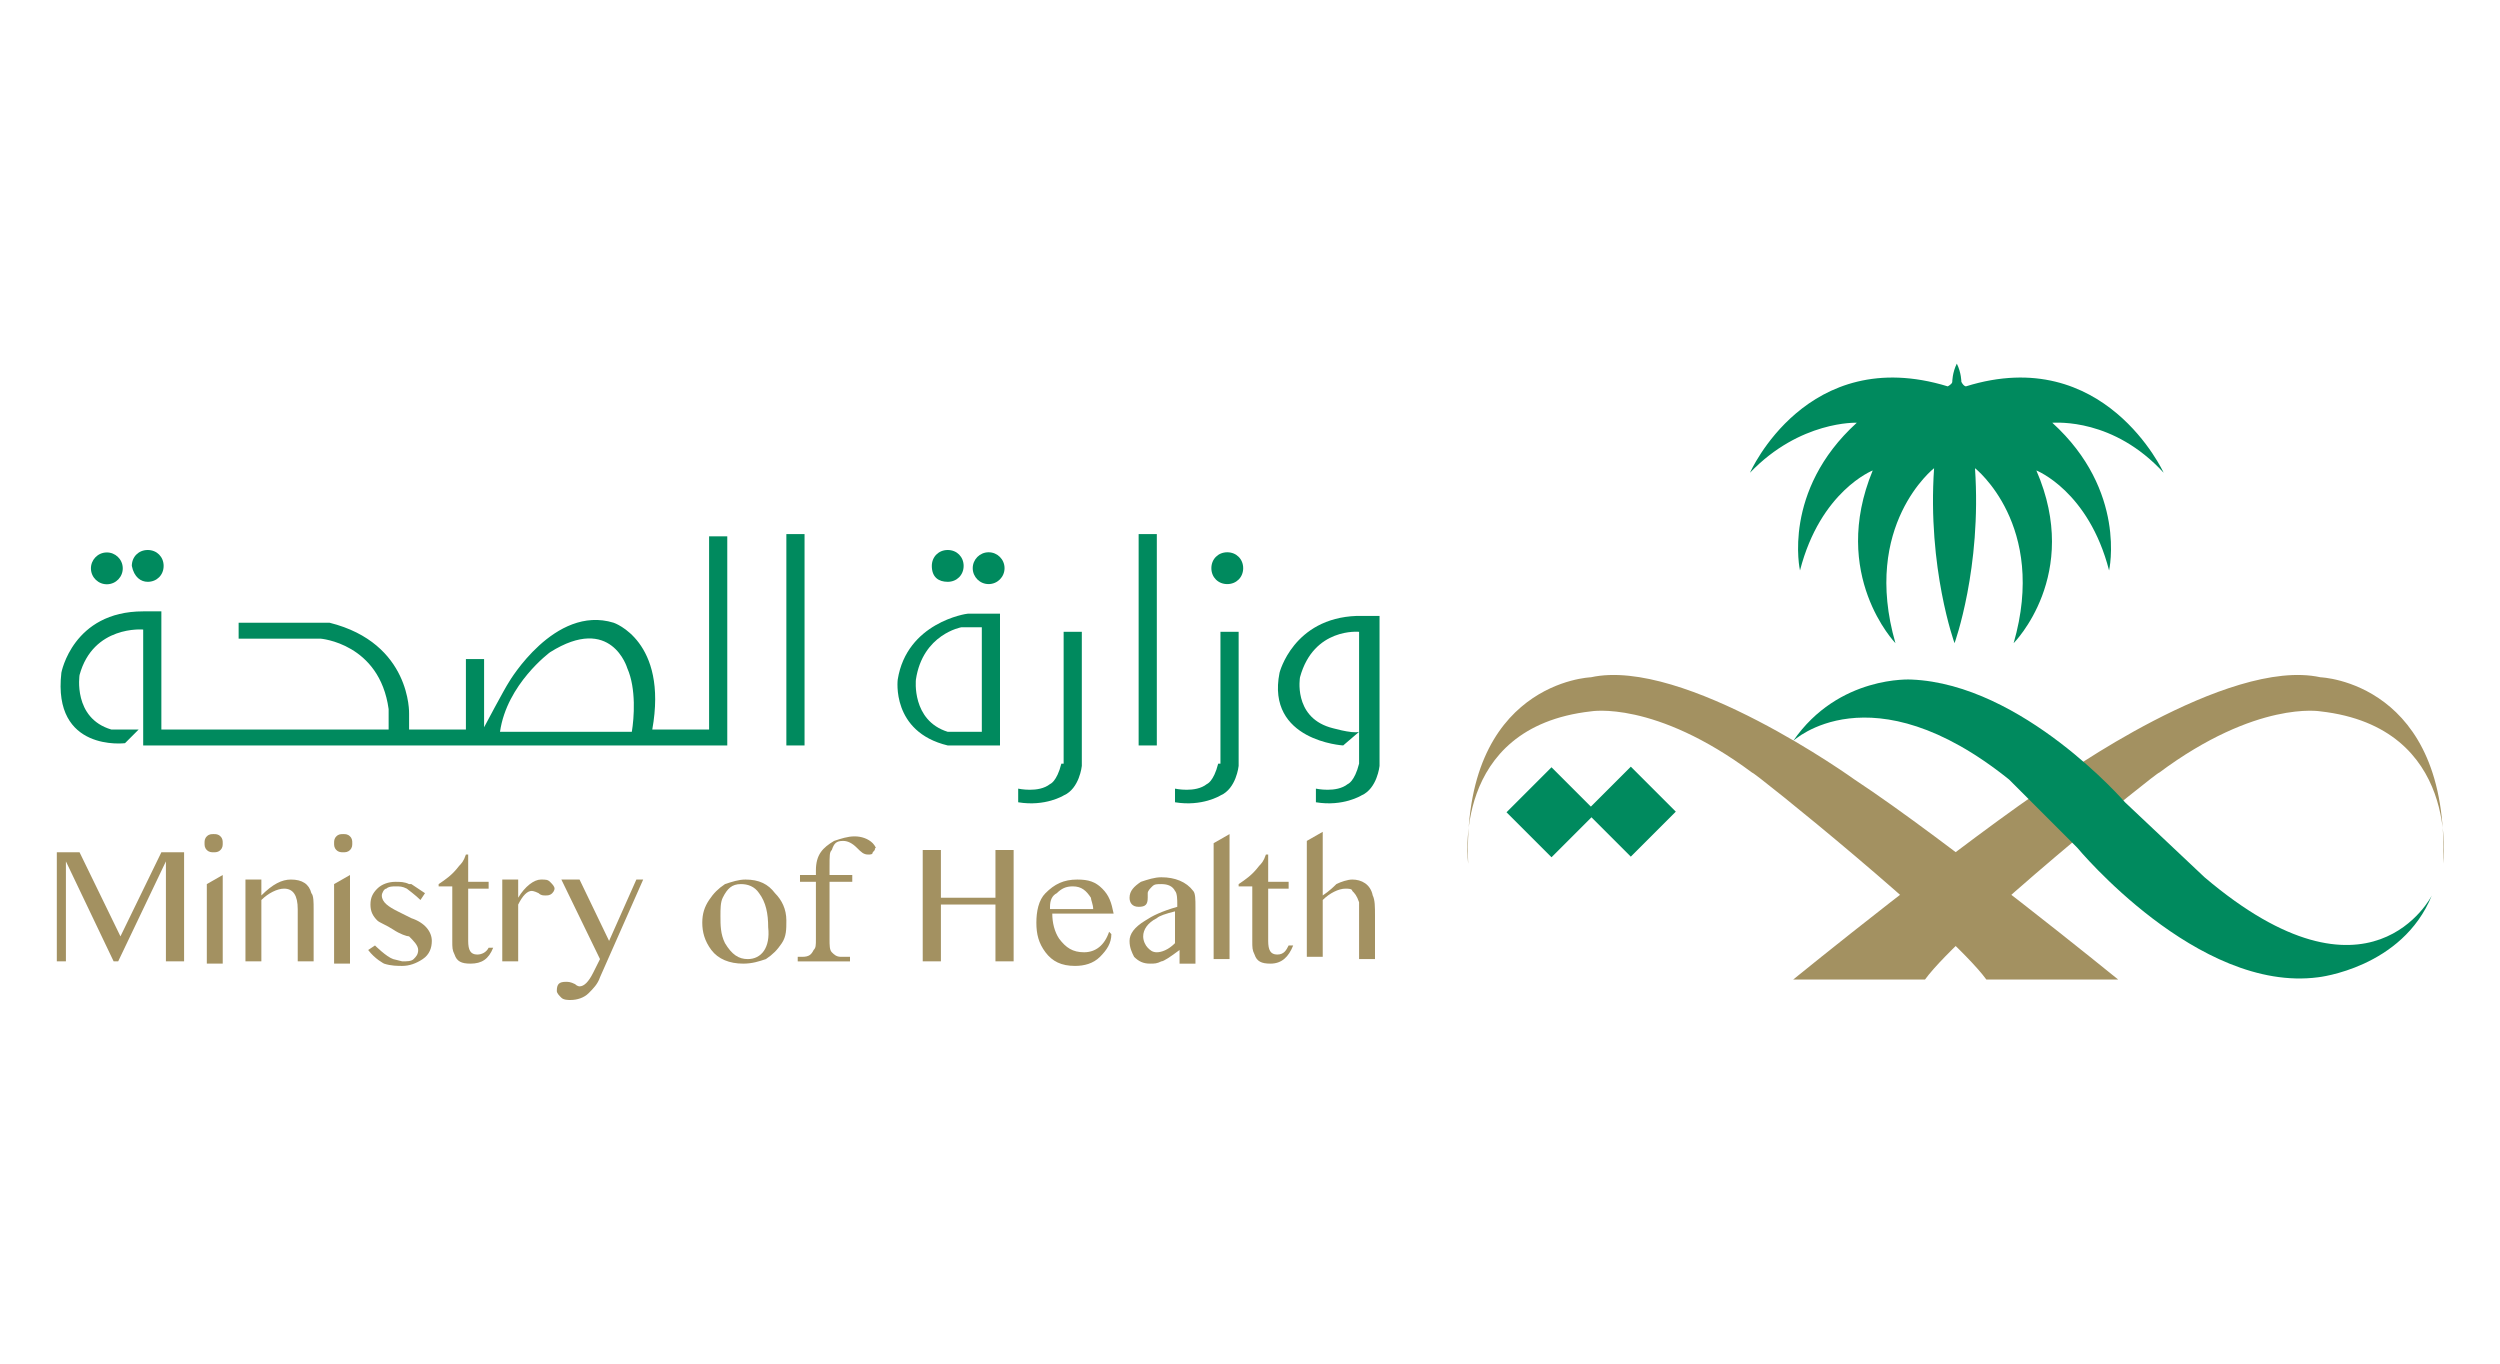 <?xml version="1.0" encoding="utf-8"?>
<!-- Generator: Adobe Illustrator 27.7.0, SVG Export Plug-In . SVG Version: 6.00 Build 0)  -->
<svg version="1.1" id="Layer_1" xmlns="http://www.w3.org/2000/svg" xmlns:xlink="http://www.w3.org/1999/xlink" x="0px" y="0px"
	 viewBox="0 0 110 60" style="enable-background:new 0 0 110 60;" xml:space="preserve">
<style type="text/css">
	.st0{fill:#008A5E;}
	.st1{fill:#A39161;}
</style>
<g>
	<g>
		<path class="st0" d="M95.2,20.8c0,0-2.6-5.7-8.7-3.8c0,0-0.1,0-0.2-0.2c0,0,0-0.4-0.2-0.8c-0.2,0.4-0.2,0.8-0.2,0.8
			c0,0.1-0.2,0.2-0.2,0.2c-6.2-1.9-8.7,3.8-8.7,3.8c2.2-2.3,4.7-2.2,4.7-2.2c-3.3,3-2.5,6.5-2.5,6.5c0.9-3.5,3.2-4.4,3.2-4.4
			c-1.9,4.6,1,7.6,1,7.6c-1.5-5.2,1.7-7.7,1.7-7.7c-0.3,4.4,0.9,7.7,0.9,7.7s1.2-3.3,0.9-7.7c0,0,3.2,2.5,1.7,7.7c0,0,3-3,1-7.6
			c0,0,2.3,0.9,3.2,4.4c0,0,0.8-3.5-2.5-6.5C90.5,18.6,93,18.4,95.2,20.8z"/>
		<path class="st1" d="M87.4,43.1h5.8c0,0-7.5-6.1-11.6-8.8c0,0-7.5-5.4-11.6-4.5c0,0-5.7,0.2-5.4,8.2c0,0-0.8-6,5.4-6.7
			c0,0,2.8-0.5,7.1,2.7C77.1,33.9,85.8,40.9,87.4,43.1z"/>
		<path class="st1" d="M84.7,43.1h-5.8c0,0,7.5-6.1,11.6-8.8c0,0,7.5-5.4,11.6-4.5c0,0,5.7,0.2,5.4,8.2c0,0,0.8-6-5.4-6.7
			c0,0-2.8-0.5-7.1,2.7C95,33.9,86.3,40.9,84.7,43.1z"/>
		<path class="st0" d="M78.9,32.6c2-2.9,5.2-2.7,5.2-2.7c4.9,0.2,9.4,5.4,9.4,5.4l3.5,3.3c7.3,6.2,10,0.8,10,0.8v0
			c-1.3,3.2-5,3.6-5,3.6c-5.3,0.7-10.6-5.7-10.6-5.7l-3-3C82.3,29.4,78.9,32.6,78.9,32.6L78.9,32.6z"/>
		
			<rect x="70.4" y="34.3" transform="matrix(0.707 -0.707 0.707 0.707 -4.247 61.236)" class="st0" width="2.8" height="2.8"/>
		<rect x="66.9" y="34.3" transform="matrix(0.707 -0.707 0.707 0.707 -5.262 58.788)" class="st0" width="2.8" height="2.8"/>
	</g>
	<g>
		<g>
			<path class="st0" d="M59.7,27.1c-2.8,0.1-3.4,2.5-3.4,2.5c-0.6,3,2.8,3.2,2.8,3.2l0.7-0.6c-0.3,0.1-1.3-0.2-1.3-0.2
				c-1.6-0.5-1.3-2.2-1.3-2.2c0.6-2.2,2.6-2,2.6-2v5.8c-0.2,0.8-0.5,0.9-0.5,0.9c-0.5,0.4-1.4,0.2-1.4,0.2l0,0.6
				c1.2,0.2,2-0.3,2-0.3c0.7-0.3,0.8-1.3,0.8-1.3v-6.6H59.7z"/>
			<path class="st0" d="M53.6,33.6c-0.2,0.8-0.5,0.9-0.5,0.9c-0.5,0.4-1.4,0.2-1.4,0.2l0,0.6c1.2,0.2,2-0.3,2-0.3
				c0.7-0.3,0.8-1.3,0.8-1.3v-5.9h-0.8V33.6z"/>
			<path class="st0" d="M46.7,33.6c-0.2,0.8-0.5,0.9-0.5,0.9c-0.5,0.4-1.4,0.2-1.4,0.2l0,0.6c1.2,0.2,2-0.3,2-0.3
				c0.7-0.3,0.8-1.3,0.8-1.3v-5.9h-0.8V33.6z"/>
			<rect x="50.1" y="23.5" class="st0" width="0.8" height="9.3"/>
			<rect x="34.6" y="23.5" class="st0" width="0.8" height="9.3"/>
			<path class="st0" d="M31.2,32.1h-2.5c0.7-3.9-1.7-4.7-1.7-4.7c-2.6-0.8-4.6,2.6-4.6,2.6c-0.2,0.3-1.1,2-1.1,2V29h-0.8v3.1H18
				v-0.7c0,0,0.1-3.1-3.5-4h-4v0.7h3.6c0,0,2.6,0.2,3,3.1v0.9H7.1v-5.2H6.3h0c-3.1,0-3.6,2.7-3.6,2.7c-0.4,3.5,2.8,3.1,2.8,3.1
				l0.6-0.6c-0.2,0-1.2,0-1.2,0c-1.7-0.5-1.4-2.4-1.4-2.4c0.6-2.2,2.8-2,2.8-2v4.5v0.3v0.3l0,0h0.8l0,0h13.2l0,0h0.8l0,0h10l0,0H32
				l0,0v-0.6v-8.6h-0.8V32.1z M24.2,28.7c2.7-1.7,3.4,0.7,3.4,0.7c0.4,0.9,0.3,2.2,0.2,2.8H22C22.3,30.1,24.2,28.7,24.2,28.7z"/>
			<path class="st0" d="M39.5,29.9c0,0-0.3,2.3,2.2,2.9H44V27h-1.4C42.5,27,39.9,27.4,39.5,29.9z M43.2,32.2h-1.5
				c-1.6-0.5-1.4-2.3-1.4-2.3c0.3-2,2-2.3,2-2.3h0.9V32.2z"/>
			<path class="st0" d="M6.5,25.6c0.4,0,0.7-0.3,0.7-0.7c0-0.4-0.3-0.7-0.7-0.7c-0.4,0-0.7,0.3-0.7,0.7C5.9,25.4,6.2,25.6,6.5,25.6z
				"/>
			
				<ellipse transform="matrix(1 -2.449235e-02 2.449235e-02 1 -0.611 0.123)" class="st0" cx="4.7" cy="25" rx="0.7" ry="0.7"/>
			<circle class="st0" cx="43.5" cy="25" r="0.7"/>
			<path class="st0" d="M54,24.3c-0.4,0-0.7,0.3-0.7,0.7c0,0.4,0.3,0.7,0.7,0.7c0.4,0,0.7-0.3,0.7-0.7C54.7,24.6,54.4,24.3,54,24.3z
				"/>
			<path class="st0" d="M41.7,25.6c0.4,0,0.7-0.3,0.7-0.7c0-0.4-0.3-0.7-0.7-0.7c-0.4,0-0.7,0.3-0.7,0.7
				C41,25.4,41.3,25.6,41.7,25.6z"/>
		</g>
		<g>
			<path class="st1" d="M15.1,36.7c-0.1,0-0.2,0-0.3,0.1c-0.1,0.1-0.1,0.2-0.1,0.3c0,0.1,0,0.2,0.1,0.3c0.1,0.1,0.2,0.1,0.3,0.1
				c0.1,0,0.2,0,0.3-0.1c0.1-0.1,0.1-0.2,0.1-0.3c0-0.1,0-0.2-0.1-0.3C15.3,36.7,15.2,36.7,15.1,36.7z"/>
			<path class="st1" d="M18.1,40.4l-0.6-0.3c-0.4-0.2-0.7-0.4-0.7-0.7c0-0.1,0.1-0.3,0.2-0.3c0.1-0.1,0.3-0.1,0.4-0.1
				c0.2,0,0.3,0,0.5,0.1c0,0,0.4,0.3,0.6,0.5l0.2-0.3l-0.6-0.4l-0.1,0c-0.2-0.1-0.4-0.1-0.6-0.1c-0.3,0-0.6,0.1-0.8,0.3
				c-0.2,0.2-0.3,0.4-0.3,0.7c0,0.3,0.1,0.5,0.3,0.7c0.1,0.1,0.4,0.2,0.7,0.4c0.3,0.2,0.6,0.3,0.7,0.3c0.2,0.2,0.4,0.4,0.4,0.6
				c0,0.2-0.1,0.3-0.2,0.4c-0.1,0.1-0.3,0.1-0.5,0.1l-0.4-0.1c-0.3-0.1-0.8-0.6-0.8-0.6l-0.3,0.2c0.3,0.4,0.7,0.6,0.7,0.6
				c0.3,0.1,0.6,0.1,0.8,0.1c0.3,0,0.6-0.1,0.9-0.3c0.3-0.2,0.4-0.5,0.4-0.8C19,41,18.7,40.6,18.1,40.4z"/>
			<path class="st1" d="M21,42c-0.3,0-0.4-0.2-0.4-0.6v-2.3h0.9v-0.3h-0.9v-1.2h-0.1c-0.1,0.3-0.2,0.4-0.3,0.5
				c-0.3,0.4-0.6,0.6-0.9,0.8v0.1h0.6v2.4c0,0.3,0,0.4,0.1,0.6c0.1,0.3,0.3,0.4,0.7,0.4c0.5,0,0.8-0.2,1-0.7h-0.2
				C21.4,41.9,21.2,42,21,42z"/>
			<path class="st1" d="M24.2,38.8c-0.1-0.1-0.2-0.1-0.4-0.1c-0.3,0-0.7,0.3-1,0.8v-0.8h-0.7v3.6h0.7v-2.5c0.2-0.4,0.4-0.6,0.6-0.6
				c0,0,0.1,0,0.3,0.1c0.1,0.1,0.2,0.1,0.3,0.1c0.1,0,0.2,0,0.3-0.1c0.1-0.1,0.1-0.2,0.1-0.2C24.4,39,24.3,38.9,24.2,38.8z"/>
			<path class="st1" d="M26.8,41.4l-1.3-2.7h-0.8l1.7,3.5l-0.3,0.6c-0.2,0.4-0.4,0.6-0.6,0.6c0,0-0.1,0-0.2-0.1
				c-0.2-0.1-0.3-0.1-0.4-0.1c-0.3,0-0.4,0.1-0.4,0.4c0,0.1,0.1,0.2,0.2,0.3C24.8,44,25,44,25.1,44c0.3,0,0.6-0.1,0.8-0.3
				c0.2-0.2,0.4-0.4,0.5-0.7l1.9-4.3H28L26.8,41.4z"/>
			<path class="st1" d="M32.8,38.7c-0.3,0-0.6,0.1-0.9,0.2c-0.3,0.2-0.5,0.4-0.7,0.7c-0.2,0.3-0.3,0.6-0.3,1c0,0.4,0.1,0.8,0.4,1.2
				c0.3,0.4,0.8,0.6,1.4,0.6c0.4,0,0.7-0.1,1-0.2c0.3-0.2,0.5-0.4,0.7-0.7c0.2-0.3,0.2-0.6,0.2-1c0-0.5-0.2-0.9-0.5-1.2
				C33.8,38.9,33.4,38.7,32.8,38.7z M32.9,42.2c-0.4,0-0.7-0.2-1-0.7c-0.2-0.4-0.2-0.8-0.2-1.2c0-0.3,0-0.6,0.1-0.8
				c0.2-0.4,0.4-0.6,0.8-0.6c0.3,0,0.6,0.1,0.8,0.4c0.3,0.4,0.4,0.9,0.4,1.5C33.9,41.7,33.5,42.2,32.9,42.2z"/>
			<path class="st1" d="M38.4,37.1c-0.2-0.2-0.5-0.3-0.8-0.3c-0.3,0-0.6,0.1-0.9,0.2c-0.5,0.3-0.8,0.6-0.8,1.3v0.2h-0.7v0.3h0.7v2.5
				c0,0.3,0,0.4-0.1,0.5c-0.1,0.2-0.2,0.3-0.5,0.3h-0.2v0.2h2.3v-0.2h-0.4c-0.2,0-0.3-0.1-0.4-0.2c-0.1-0.1-0.1-0.3-0.1-0.6v-2.5h1
				v-0.3h-1v-0.3c0-0.6,0-0.7,0.1-0.8c0.1-0.3,0.2-0.4,0.5-0.4c0.2,0,0.4,0.1,0.6,0.3c0.2,0.2,0.3,0.3,0.5,0.3c0.1,0,0.2,0,0.2-0.1
				c0.1-0.1,0.1-0.1,0.1-0.2C38.6,37.4,38.5,37.2,38.4,37.1z"/>
			<path class="st1" d="M48.5,39.1c-0.3-0.3-0.6-0.4-1.1-0.4c-0.6,0-1,0.2-1.4,0.6c-0.3,0.3-0.4,0.8-0.4,1.3c0,0.5,0.1,0.9,0.4,1.3
				c0.3,0.4,0.7,0.6,1.3,0.6c0.4,0,0.8-0.1,1.1-0.4c0.3-0.3,0.5-0.6,0.5-1L48.8,41c-0.2,0.6-0.6,0.9-1.1,0.9c-0.5,0-0.8-0.2-1.1-0.6
				c-0.2-0.3-0.3-0.7-0.3-1.1h2.7C48.9,39.7,48.8,39.4,48.5,39.1z M46.2,39.9c0-0.3,0.1-0.5,0.3-0.6c0.2-0.2,0.4-0.3,0.7-0.3
				c0.4,0,0.6,0.2,0.8,0.5c0,0.1,0.1,0.3,0.1,0.5H46.2z"/>
			<path class="st1" d="M51.1,38.6c-0.3,0-0.6,0.1-0.9,0.2c-0.3,0.2-0.5,0.4-0.5,0.7c0,0.2,0.1,0.4,0.4,0.4c0.3,0,0.4-0.1,0.4-0.4
				l0-0.2c0-0.1,0.1-0.2,0.2-0.3c0.1-0.1,0.2-0.1,0.4-0.1c0.3,0,0.5,0.1,0.6,0.3c0.1,0.1,0.1,0.4,0.1,0.6v0.1
				c-0.7,0.2-1.1,0.4-1.4,0.6c-0.5,0.3-0.7,0.6-0.7,0.9c0,0.3,0.1,0.5,0.2,0.7c0.2,0.2,0.4,0.3,0.7,0.3c0.2,0,0.3,0,0.5-0.1
				c0.1,0,0.4-0.2,0.8-0.5v0.6h0.7v-2.5c0-0.3,0-0.6-0.1-0.7C52.2,38.8,51.7,38.6,51.1,38.6z M51.7,41.5c-0.3,0.3-0.6,0.4-0.8,0.4
				c-0.2,0-0.3-0.1-0.4-0.2c-0.1-0.1-0.2-0.3-0.2-0.5c0-0.3,0.2-0.6,0.6-0.8c0.1-0.1,0.4-0.2,0.8-0.3V41.5z"/>
			<path class="st1" d="M56.2,42c-0.3,0-0.4-0.2-0.4-0.6v-2.3h0.9v-0.3h-0.9v-1.2h-0.1c-0.1,0.3-0.2,0.4-0.3,0.5
				c-0.3,0.4-0.6,0.6-0.9,0.8v0.1h0.6v2.4c0,0.3,0,0.4,0.1,0.6c0.1,0.3,0.3,0.4,0.7,0.4c0.5,0,0.8-0.3,1-0.8h-0.2
				C56.6,41.8,56.5,42,56.2,42z"/>
			<path class="st1" d="M59.8,42.2h0.7c0,0,0-0.1,0-0.1v-1.8c0-0.4,0-0.7-0.1-0.9c-0.1-0.5-0.5-0.7-0.9-0.7c-0.2,0-0.5,0.1-0.7,0.2
				c-0.1,0.1-0.3,0.3-0.6,0.5v-2.8l-0.7,0.4v5c0,0,0,0.1,0,0.1h0.7c0,0,0-0.1,0-0.1v-2.4c0.3-0.3,0.7-0.5,1-0.5c0.1,0,0.3,0,0.3,0.1
				c0.1,0.1,0.2,0.2,0.3,0.5c0,0.1,0,0.3,0,0.6v1.8C59.8,42.1,59.8,42.1,59.8,42.2z"/>
			<path class="st1" d="M54.1,39.7v-0.2v-2.8l-0.7,0.4v5c0,0,0,0.1,0,0.1h0.7c0,0,0-0.1,0-0.1V39.7z"/>
			<path class="st1" d="M15.4,39.7v-0.2v-1l-0.7,0.4v3.2c0,0,0,0.1,0,0.3h0.7c0-0.2,0-0.3,0-0.3V39.7z"/>
			<path class="st1" d="M9.4,36.7c-0.1,0-0.2,0-0.3,0.1C9,36.9,9,37,9,37.1c0,0.1,0,0.2,0.1,0.3c0.1,0.1,0.2,0.1,0.3,0.1
				c0.1,0,0.2,0,0.3-0.1c0.1-0.1,0.1-0.2,0.1-0.3c0-0.1,0-0.2-0.1-0.3C9.6,36.7,9.5,36.7,9.4,36.7z"/>
			<path class="st1" d="M9.8,39.7v-0.2v-1l-0.7,0.4v3.2c0,0,0,0.1,0,0.3h0.7c0-0.2,0-0.3,0-0.3V39.7z"/>
			<path class="st1" d="M44.6,37.7c0-0.1,0-0.2,0-0.3h-0.8c0,0.1,0,0.2,0,0.3v1.8h-2.4v-1.8c0-0.1,0-0.2,0-0.3h-0.8
				c0,0.1,0,0.1,0,0.3V42c0,0.1,0,0.2,0,0.3h0.8c0-0.1,0-0.2,0-0.3v-2.2h2.4V42c0,0.1,0,0.2,0,0.3h0.8c0-0.1,0-0.2,0-0.3V37.7z"/>
			<path class="st1" d="M12.8,38.7c-0.4,0-0.8,0.2-1.3,0.7v-0.7h-0.7v3.6h0.7v-2.7c0.3-0.3,0.7-0.5,1-0.5c0.4,0,0.6,0.3,0.6,0.9v2.3
				h0.7V40c0-0.3,0-0.6-0.1-0.7C13.6,38.9,13.3,38.7,12.8,38.7z"/>
			<polygon class="st1" points="5.3,41.2 3.5,37.5 2.5,37.5 2.5,42.3 2.9,42.3 2.9,37.9 5,42.3 5.2,42.3 7.3,37.9 7.3,42.3 
				8.1,42.3 8.1,37.5 7.1,37.5 			"/>
		</g>
	</g>
</g>
</svg>
